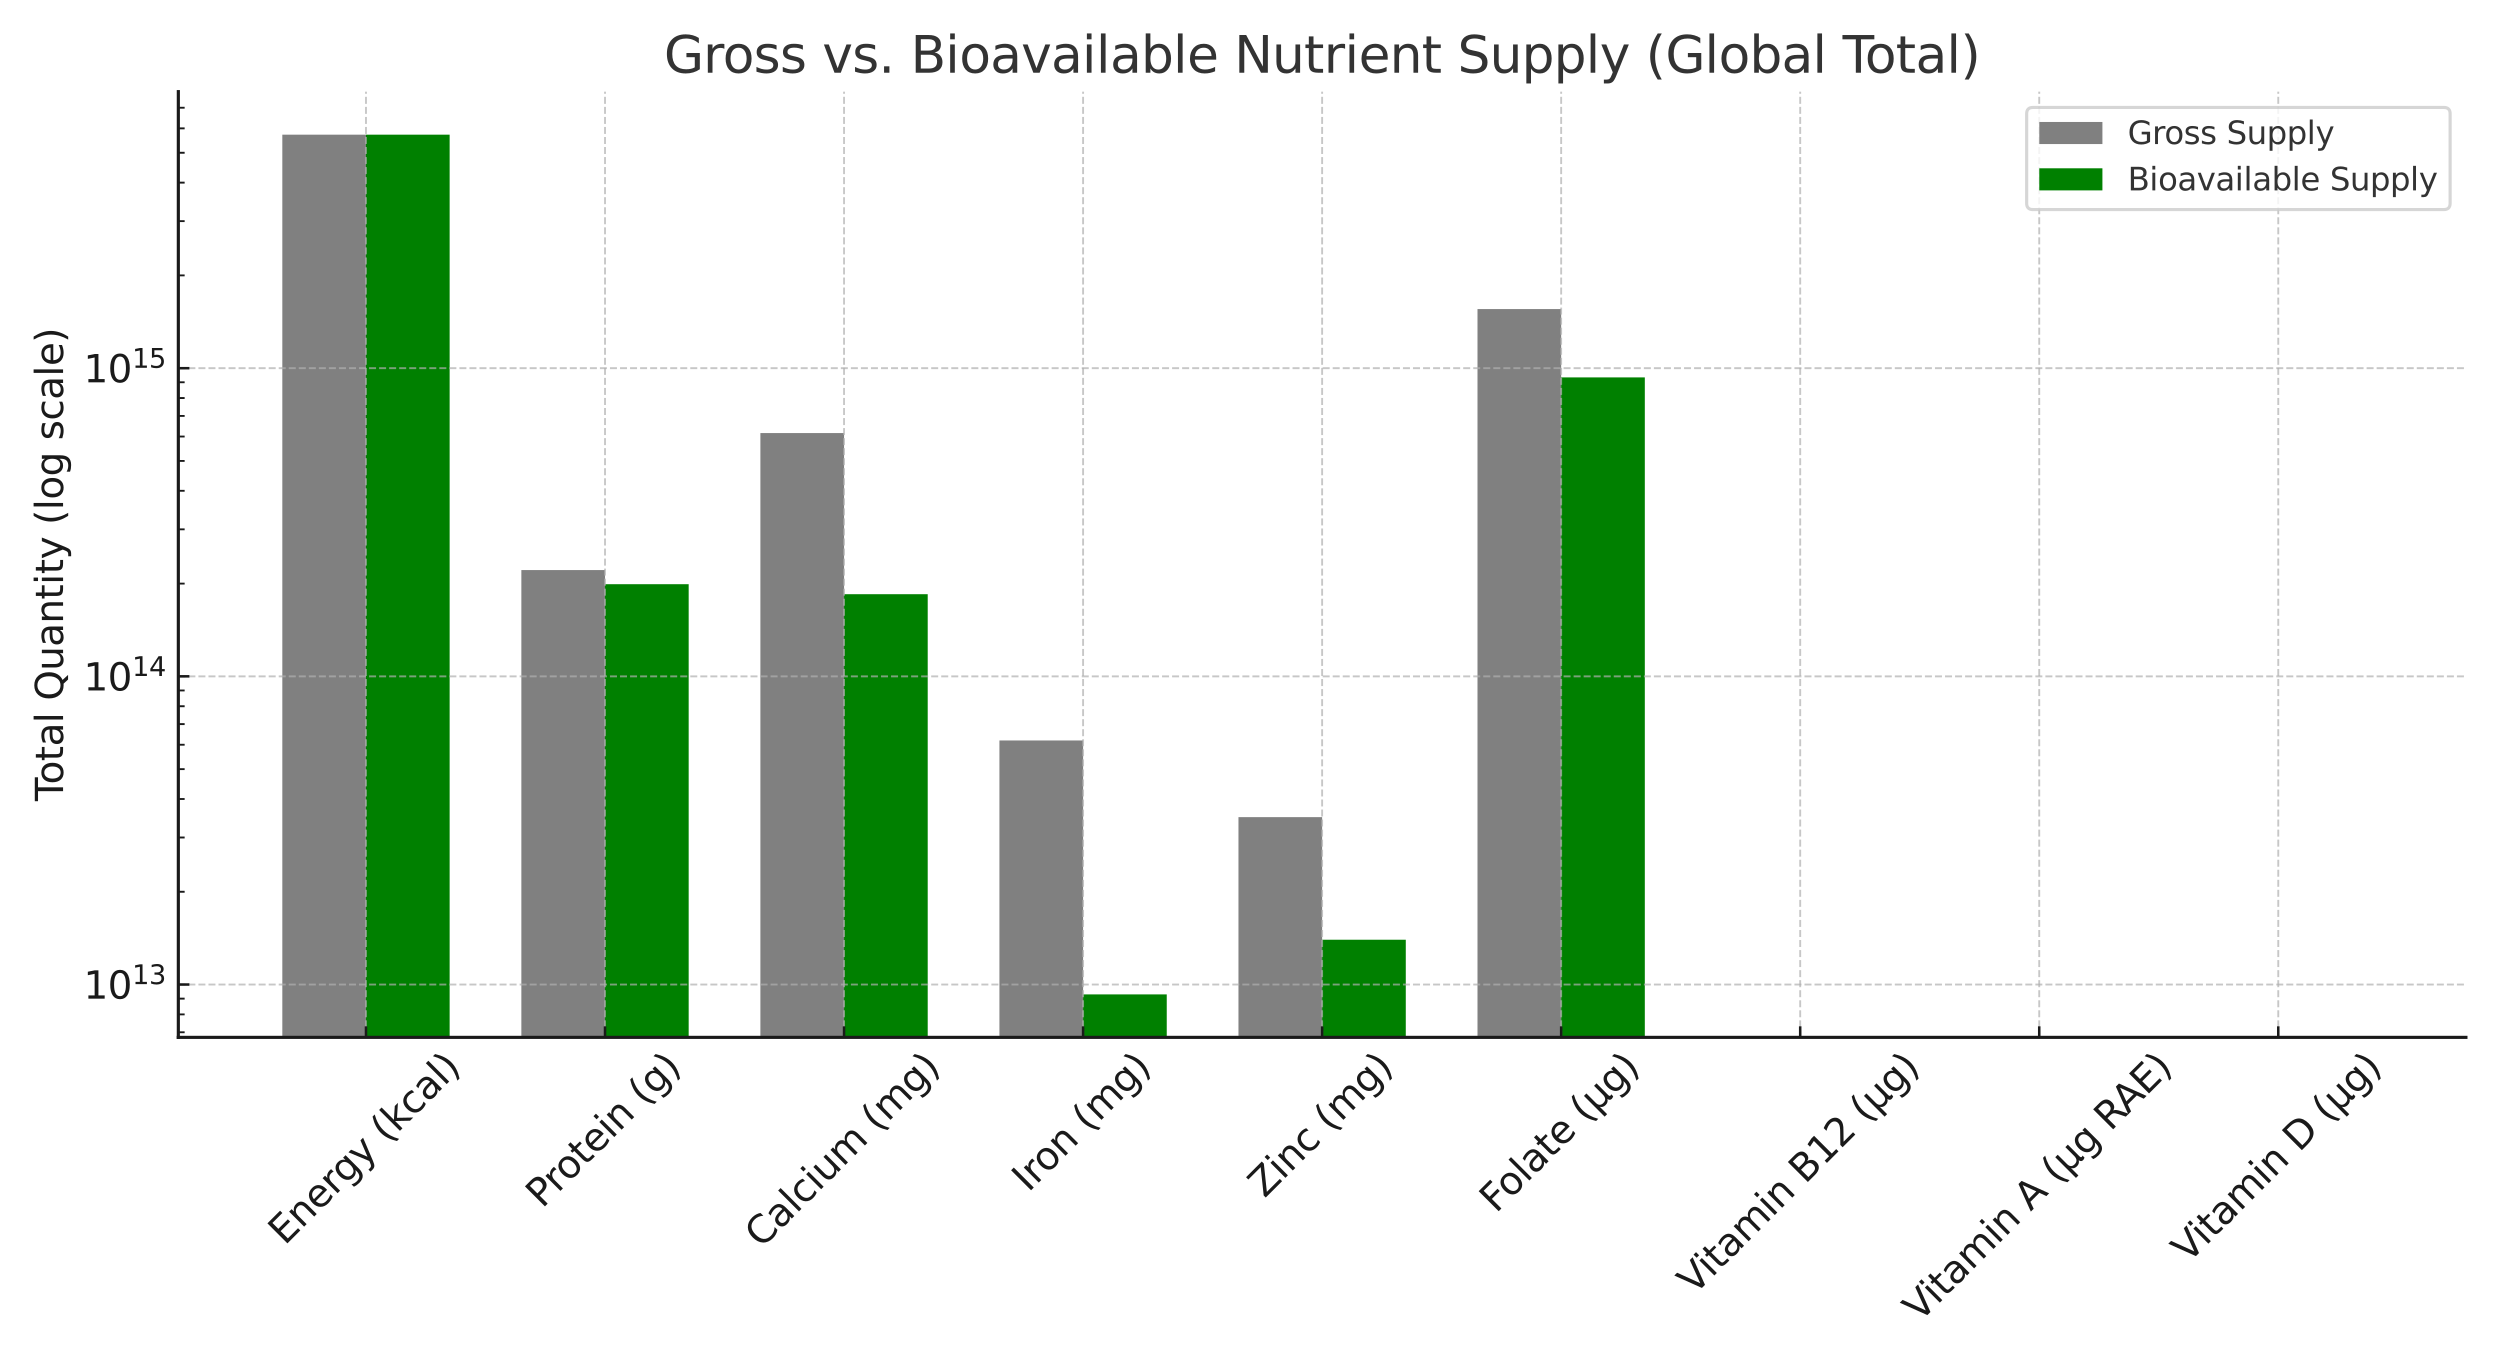 <?xml version="1.0" encoding="utf-8" standalone="no"?>
<!DOCTYPE svg PUBLIC "-//W3C//DTD SVG 1.1//EN"
  "http://www.w3.org/Graphics/SVG/1.1/DTD/svg11.dtd">
<svg xmlns:xlink="http://www.w3.org/1999/xlink" width="792pt" height="432pt" viewBox="0 0 792 432" xmlns="http://www.w3.org/2000/svg" version="1.1">
 <defs>
  <style type="text/css">*{stroke-linejoin: round; stroke-linecap: butt}</style>
 </defs>
 <g id="figure_1">
  <g id="patch_1">
   <path d="M 0 432 
L 792 432 
L 792 0 
L 0 0 
z
" style="fill: #ffffff"/>
  </g>
  <g id="axes_1">
   <g id="patch_2">
    <path d="M 56.497 328.636 
L 781.2 328.636 
L 781.2 29.04 
L 56.497 29.04 
z
" style="fill: #ffffff"/>
   </g>
   <g id="patch_3">
    <path d="M 89.438 99214.098 
L 115.942 99214.098 
L 115.942 42.658 
L 89.438 42.658 
z
" clip-path="url(#p3af1f7ea9b)" style="fill: #808080"/>
   </g>
   <g id="patch_4">
    <path d="M 165.164 99214.098 
L 191.669 99214.098 
L 191.669 180.596 
L 165.164 180.596 
z
" clip-path="url(#p3af1f7ea9b)" style="fill: #808080"/>
   </g>
   <g id="patch_5">
    <path d="M 240.891 99214.098 
L 267.395 99214.098 
L 267.395 137.19 
L 240.891 137.19 
z
" clip-path="url(#p3af1f7ea9b)" style="fill: #808080"/>
   </g>
   <g id="patch_6">
    <path d="M 316.618 99214.098 
L 343.122 99214.098 
L 343.122 234.578 
L 316.618 234.578 
z
" clip-path="url(#p3af1f7ea9b)" style="fill: #808080"/>
   </g>
   <g id="patch_7">
    <path d="M 392.344 99214.098 
L 418.848 99214.098 
L 418.848 258.865 
L 392.344 258.865 
z
" clip-path="url(#p3af1f7ea9b)" style="fill: #808080"/>
   </g>
   <g id="patch_8">
    <path d="M 468.071 99214.098 
L 494.575 99214.098 
L 494.575 97.903 
L 468.071 97.903 
z
" clip-path="url(#p3af1f7ea9b)" style="fill: #808080"/>
   </g>
   <g id="patch_9">
    <path d="M 543.797 99214.098 
L 570.302 99214.098 
L 570.302 99214.098 
L 543.797 99214.098 
z
" clip-path="url(#p3af1f7ea9b)" style="fill: #808080"/>
   </g>
   <g id="patch_10">
    <path d="M 619.524 99214.098 
L 646.028 99214.098 
L 646.028 99214.098 
L 619.524 99214.098 
z
" clip-path="url(#p3af1f7ea9b)" style="fill: #808080"/>
   </g>
   <g id="patch_11">
    <path d="M 695.25 99214.098 
L 721.755 99214.098 
L 721.755 99214.098 
L 695.25 99214.098 
z
" clip-path="url(#p3af1f7ea9b)" style="fill: #808080"/>
   </g>
   <g id="patch_12">
    <path d="M 115.942 99214.098 
L 142.446 99214.098 
L 142.446 42.658 
L 115.942 42.658 
z
" clip-path="url(#p3af1f7ea9b)" style="fill: #008000"/>
   </g>
   <g id="patch_13">
    <path d="M 191.669 99214.098 
L 218.173 99214.098 
L 218.173 185.064 
L 191.669 185.064 
z
" clip-path="url(#p3af1f7ea9b)" style="fill: #008000"/>
   </g>
   <g id="patch_14">
    <path d="M 267.395 99214.098 
L 293.9 99214.098 
L 293.9 188.241 
L 267.395 188.241 
z
" clip-path="url(#p3af1f7ea9b)" style="fill: #008000"/>
   </g>
   <g id="patch_15">
    <path d="M 343.122 99214.098 
L 369.626 99214.098 
L 369.626 315.018 
L 343.122 315.018 
z
" clip-path="url(#p3af1f7ea9b)" style="fill: #008000"/>
   </g>
   <g id="patch_16">
    <path d="M 418.848 99214.098 
L 445.353 99214.098 
L 445.353 297.717 
L 418.848 297.717 
z
" clip-path="url(#p3af1f7ea9b)" style="fill: #008000"/>
   </g>
   <g id="patch_17">
    <path d="M 494.575 99214.098 
L 521.079 99214.098 
L 521.079 119.562 
L 494.575 119.562 
z
" clip-path="url(#p3af1f7ea9b)" style="fill: #008000"/>
   </g>
   <g id="patch_18">
    <path d="M 570.302 99214.098 
L 596.806 99214.098 
L 596.806 99214.098 
L 570.302 99214.098 
z
" clip-path="url(#p3af1f7ea9b)" style="fill: #008000"/>
   </g>
   <g id="patch_19">
    <path d="M 646.028 99214.098 
L 672.532 99214.098 
L 672.532 99214.098 
L 646.028 99214.098 
z
" clip-path="url(#p3af1f7ea9b)" style="fill: #008000"/>
   </g>
   <g id="patch_20">
    <path d="M 721.755 99214.098 
L 748.259 99214.098 
L 748.259 99214.098 
L 721.755 99214.098 
z
" clip-path="url(#p3af1f7ea9b)" style="fill: #008000"/>
   </g>
   <g id="matplotlib.axis_1">
    <g id="xtick_1">
     <g id="line2d_1">
      <path d="M 115.942 328.636 
L 115.942 29.04 
" clip-path="url(#p3af1f7ea9b)" style="fill: none; stroke-dasharray: 2.22,0.96; stroke-dashoffset: 0; stroke: #b0b0b0; stroke-opacity: 0.7; stroke-width: 0.6"/>
     </g>
     <g id="line2d_2">
      <defs>
       <path id="ma529dba08c" d="M 0 0 
L 0 -3.5 
" style="stroke: #1a1a1a; stroke-width: 0.8"/>
      </defs>
      <g>
       <use xlink:href="#ma529dba08c" x="115.942" y="328.636" style="fill: #1a1a1a; stroke: #1a1a1a; stroke-width: 0.8"/>
      </g>
     </g>
     <g id="text_1">
      <!-- Energy (kcal) -->
      <g style="fill: #1a1a1a" transform="translate(90.202 394.747) rotate(-45) scale(0.12 -0.12)">
       <defs>
        <path id="DejaVuSans-45" d="M 628 4666 
L 3578 4666 
L 3578 4134 
L 1259 4134 
L 1259 2753 
L 3481 2753 
L 3481 2222 
L 1259 2222 
L 1259 531 
L 3634 531 
L 3634 0 
L 628 0 
L 628 4666 
z
" transform="scale(0.016)"/>
        <path id="DejaVuSans-6e" d="M 3513 2113 
L 3513 0 
L 2938 0 
L 2938 2094 
Q 2938 2591 2744 2837 
Q 2550 3084 2163 3084 
Q 1697 3084 1428 2787 
Q 1159 2491 1159 1978 
L 1159 0 
L 581 0 
L 581 3500 
L 1159 3500 
L 1159 2956 
Q 1366 3272 1645 3428 
Q 1925 3584 2291 3584 
Q 2894 3584 3203 3211 
Q 3513 2838 3513 2113 
z
" transform="scale(0.016)"/>
        <path id="DejaVuSans-65" d="M 3597 1894 
L 3597 1613 
L 953 1613 
Q 991 1019 1311 708 
Q 1631 397 2203 397 
Q 2534 397 2845 478 
Q 3156 559 3463 722 
L 3463 178 
Q 3153 47 2828 -22 
Q 2503 -91 2169 -91 
Q 1331 -91 842 396 
Q 353 884 353 1716 
Q 353 2575 817 3079 
Q 1281 3584 2069 3584 
Q 2775 3584 3186 3129 
Q 3597 2675 3597 1894 
z
M 3022 2063 
Q 3016 2534 2758 2815 
Q 2500 3097 2075 3097 
Q 1594 3097 1305 2825 
Q 1016 2553 972 2059 
L 3022 2063 
z
" transform="scale(0.016)"/>
        <path id="DejaVuSans-72" d="M 2631 2963 
Q 2534 3019 2420 3045 
Q 2306 3072 2169 3072 
Q 1681 3072 1420 2755 
Q 1159 2438 1159 1844 
L 1159 0 
L 581 0 
L 581 3500 
L 1159 3500 
L 1159 2956 
Q 1341 3275 1631 3429 
Q 1922 3584 2338 3584 
Q 2397 3584 2469 3576 
Q 2541 3569 2628 3553 
L 2631 2963 
z
" transform="scale(0.016)"/>
        <path id="DejaVuSans-67" d="M 2906 1791 
Q 2906 2416 2648 2759 
Q 2391 3103 1925 3103 
Q 1463 3103 1205 2759 
Q 947 2416 947 1791 
Q 947 1169 1205 825 
Q 1463 481 1925 481 
Q 2391 481 2648 825 
Q 2906 1169 2906 1791 
z
M 3481 434 
Q 3481 -459 3084 -895 
Q 2688 -1331 1869 -1331 
Q 1566 -1331 1297 -1286 
Q 1028 -1241 775 -1147 
L 775 -588 
Q 1028 -725 1275 -790 
Q 1522 -856 1778 -856 
Q 2344 -856 2625 -561 
Q 2906 -266 2906 331 
L 2906 616 
Q 2728 306 2450 153 
Q 2172 0 1784 0 
Q 1141 0 747 490 
Q 353 981 353 1791 
Q 353 2603 747 3093 
Q 1141 3584 1784 3584 
Q 2172 3584 2450 3431 
Q 2728 3278 2906 2969 
L 2906 3500 
L 3481 3500 
L 3481 434 
z
" transform="scale(0.016)"/>
        <path id="DejaVuSans-79" d="M 2059 -325 
Q 1816 -950 1584 -1140 
Q 1353 -1331 966 -1331 
L 506 -1331 
L 506 -850 
L 844 -850 
Q 1081 -850 1212 -737 
Q 1344 -625 1503 -206 
L 1606 56 
L 191 3500 
L 800 3500 
L 1894 763 
L 2988 3500 
L 3597 3500 
L 2059 -325 
z
" transform="scale(0.016)"/>
        <path id="DejaVuSans-20" transform="scale(0.016)"/>
        <path id="DejaVuSans-28" d="M 1984 4856 
Q 1566 4138 1362 3434 
Q 1159 2731 1159 2009 
Q 1159 1288 1364 580 
Q 1569 -128 1984 -844 
L 1484 -844 
Q 1016 -109 783 600 
Q 550 1309 550 2009 
Q 550 2706 781 3412 
Q 1013 4119 1484 4856 
L 1984 4856 
z
" transform="scale(0.016)"/>
        <path id="DejaVuSans-6b" d="M 581 4863 
L 1159 4863 
L 1159 1991 
L 2875 3500 
L 3609 3500 
L 1753 1863 
L 3688 0 
L 2938 0 
L 1159 1709 
L 1159 0 
L 581 0 
L 581 4863 
z
" transform="scale(0.016)"/>
        <path id="DejaVuSans-63" d="M 3122 3366 
L 3122 2828 
Q 2878 2963 2633 3030 
Q 2388 3097 2138 3097 
Q 1578 3097 1268 2742 
Q 959 2388 959 1747 
Q 959 1106 1268 751 
Q 1578 397 2138 397 
Q 2388 397 2633 464 
Q 2878 531 3122 666 
L 3122 134 
Q 2881 22 2623 -34 
Q 2366 -91 2075 -91 
Q 1284 -91 818 406 
Q 353 903 353 1747 
Q 353 2603 823 3093 
Q 1294 3584 2113 3584 
Q 2378 3584 2631 3529 
Q 2884 3475 3122 3366 
z
" transform="scale(0.016)"/>
        <path id="DejaVuSans-61" d="M 2194 1759 
Q 1497 1759 1228 1600 
Q 959 1441 959 1056 
Q 959 750 1161 570 
Q 1363 391 1709 391 
Q 2188 391 2477 730 
Q 2766 1069 2766 1631 
L 2766 1759 
L 2194 1759 
z
M 3341 1997 
L 3341 0 
L 2766 0 
L 2766 531 
Q 2569 213 2275 61 
Q 1981 -91 1556 -91 
Q 1019 -91 701 211 
Q 384 513 384 1019 
Q 384 1609 779 1909 
Q 1175 2209 1959 2209 
L 2766 2209 
L 2766 2266 
Q 2766 2663 2505 2880 
Q 2244 3097 1772 3097 
Q 1472 3097 1187 3025 
Q 903 2953 641 2809 
L 641 3341 
Q 956 3463 1253 3523 
Q 1550 3584 1831 3584 
Q 2591 3584 2966 3190 
Q 3341 2797 3341 1997 
z
" transform="scale(0.016)"/>
        <path id="DejaVuSans-6c" d="M 603 4863 
L 1178 4863 
L 1178 0 
L 603 0 
L 603 4863 
z
" transform="scale(0.016)"/>
        <path id="DejaVuSans-29" d="M 513 4856 
L 1013 4856 
Q 1481 4119 1714 3412 
Q 1947 2706 1947 2009 
Q 1947 1309 1714 600 
Q 1481 -109 1013 -844 
L 513 -844 
Q 928 -128 1133 580 
Q 1338 1288 1338 2009 
Q 1338 2731 1133 3434 
Q 928 4138 513 4856 
z
" transform="scale(0.016)"/>
       </defs>
       <use xlink:href="#DejaVuSans-45"/>
       <use xlink:href="#DejaVuSans-6e" x="63.184"/>
       <use xlink:href="#DejaVuSans-65" x="126.562"/>
       <use xlink:href="#DejaVuSans-72" x="188.086"/>
       <use xlink:href="#DejaVuSans-67" x="227.449"/>
       <use xlink:href="#DejaVuSans-79" x="290.926"/>
       <use xlink:href="#DejaVuSans-20" x="350.105"/>
       <use xlink:href="#DejaVuSans-28" x="381.893"/>
       <use xlink:href="#DejaVuSans-6b" x="420.906"/>
       <use xlink:href="#DejaVuSans-63" x="478.816"/>
       <use xlink:href="#DejaVuSans-61" x="533.797"/>
       <use xlink:href="#DejaVuSans-6c" x="595.076"/>
       <use xlink:href="#DejaVuSans-29" x="622.859"/>
      </g>
     </g>
    </g>
    <g id="xtick_2">
     <g id="line2d_3">
      <path d="M 191.669 328.636 
L 191.669 29.04 
" clip-path="url(#p3af1f7ea9b)" style="fill: none; stroke-dasharray: 2.22,0.96; stroke-dashoffset: 0; stroke: #b0b0b0; stroke-opacity: 0.7; stroke-width: 0.6"/>
     </g>
     <g id="line2d_4">
      <g>
       <use xlink:href="#ma529dba08c" x="191.669" y="328.636" style="fill: #1a1a1a; stroke: #1a1a1a; stroke-width: 0.8"/>
      </g>
     </g>
     <g id="text_2">
      <!-- Protein (g) -->
      <g style="fill: #1a1a1a" transform="translate(171.788 383.028) rotate(-45) scale(0.12 -0.12)">
       <defs>
        <path id="DejaVuSans-50" d="M 1259 4147 
L 1259 2394 
L 2053 2394 
Q 2494 2394 2734 2622 
Q 2975 2850 2975 3272 
Q 2975 3691 2734 3919 
Q 2494 4147 2053 4147 
L 1259 4147 
z
M 628 4666 
L 2053 4666 
Q 2838 4666 3239 4311 
Q 3641 3956 3641 3272 
Q 3641 2581 3239 2228 
Q 2838 1875 2053 1875 
L 1259 1875 
L 1259 0 
L 628 0 
L 628 4666 
z
" transform="scale(0.016)"/>
        <path id="DejaVuSans-6f" d="M 1959 3097 
Q 1497 3097 1228 2736 
Q 959 2375 959 1747 
Q 959 1119 1226 758 
Q 1494 397 1959 397 
Q 2419 397 2687 759 
Q 2956 1122 2956 1747 
Q 2956 2369 2687 2733 
Q 2419 3097 1959 3097 
z
M 1959 3584 
Q 2709 3584 3137 3096 
Q 3566 2609 3566 1747 
Q 3566 888 3137 398 
Q 2709 -91 1959 -91 
Q 1206 -91 779 398 
Q 353 888 353 1747 
Q 353 2609 779 3096 
Q 1206 3584 1959 3584 
z
" transform="scale(0.016)"/>
        <path id="DejaVuSans-74" d="M 1172 4494 
L 1172 3500 
L 2356 3500 
L 2356 3053 
L 1172 3053 
L 1172 1153 
Q 1172 725 1289 603 
Q 1406 481 1766 481 
L 2356 481 
L 2356 0 
L 1766 0 
Q 1100 0 847 248 
Q 594 497 594 1153 
L 594 3053 
L 172 3053 
L 172 3500 
L 594 3500 
L 594 4494 
L 1172 4494 
z
" transform="scale(0.016)"/>
        <path id="DejaVuSans-69" d="M 603 3500 
L 1178 3500 
L 1178 0 
L 603 0 
L 603 3500 
z
M 603 4863 
L 1178 4863 
L 1178 4134 
L 603 4134 
L 603 4863 
z
" transform="scale(0.016)"/>
       </defs>
       <use xlink:href="#DejaVuSans-50"/>
       <use xlink:href="#DejaVuSans-72" x="58.553"/>
       <use xlink:href="#DejaVuSans-6f" x="97.416"/>
       <use xlink:href="#DejaVuSans-74" x="158.598"/>
       <use xlink:href="#DejaVuSans-65" x="197.807"/>
       <use xlink:href="#DejaVuSans-69" x="259.33"/>
       <use xlink:href="#DejaVuSans-6e" x="287.113"/>
       <use xlink:href="#DejaVuSans-20" x="350.492"/>
       <use xlink:href="#DejaVuSans-28" x="382.279"/>
       <use xlink:href="#DejaVuSans-67" x="421.293"/>
       <use xlink:href="#DejaVuSans-29" x="484.77"/>
      </g>
     </g>
    </g>
    <g id="xtick_3">
     <g id="line2d_5">
      <path d="M 267.395 328.636 
L 267.395 29.04 
" clip-path="url(#p3af1f7ea9b)" style="fill: none; stroke-dasharray: 2.22,0.96; stroke-dashoffset: 0; stroke: #b0b0b0; stroke-opacity: 0.7; stroke-width: 0.6"/>
     </g>
     <g id="line2d_6">
      <g>
       <use xlink:href="#ma529dba08c" x="267.395" y="328.636" style="fill: #1a1a1a; stroke: #1a1a1a; stroke-width: 0.8"/>
      </g>
     </g>
     <g id="text_3">
      <!-- Calcium (mg) -->
      <g style="fill: #1a1a1a" transform="translate(241.178 395.702) rotate(-45) scale(0.12 -0.12)">
       <defs>
        <path id="DejaVuSans-43" d="M 4122 4306 
L 4122 3641 
Q 3803 3938 3442 4084 
Q 3081 4231 2675 4231 
Q 1875 4231 1450 3742 
Q 1025 3253 1025 2328 
Q 1025 1406 1450 917 
Q 1875 428 2675 428 
Q 3081 428 3442 575 
Q 3803 722 4122 1019 
L 4122 359 
Q 3791 134 3420 21 
Q 3050 -91 2638 -91 
Q 1578 -91 968 557 
Q 359 1206 359 2328 
Q 359 3453 968 4101 
Q 1578 4750 2638 4750 
Q 3056 4750 3426 4639 
Q 3797 4528 4122 4306 
z
" transform="scale(0.016)"/>
        <path id="DejaVuSans-75" d="M 544 1381 
L 544 3500 
L 1119 3500 
L 1119 1403 
Q 1119 906 1312 657 
Q 1506 409 1894 409 
Q 2359 409 2629 706 
Q 2900 1003 2900 1516 
L 2900 3500 
L 3475 3500 
L 3475 0 
L 2900 0 
L 2900 538 
Q 2691 219 2414 64 
Q 2138 -91 1772 -91 
Q 1169 -91 856 284 
Q 544 659 544 1381 
z
M 1991 3584 
L 1991 3584 
z
" transform="scale(0.016)"/>
        <path id="DejaVuSans-6d" d="M 3328 2828 
Q 3544 3216 3844 3400 
Q 4144 3584 4550 3584 
Q 5097 3584 5394 3201 
Q 5691 2819 5691 2113 
L 5691 0 
L 5113 0 
L 5113 2094 
Q 5113 2597 4934 2840 
Q 4756 3084 4391 3084 
Q 3944 3084 3684 2787 
Q 3425 2491 3425 1978 
L 3425 0 
L 2847 0 
L 2847 2094 
Q 2847 2600 2669 2842 
Q 2491 3084 2119 3084 
Q 1678 3084 1418 2786 
Q 1159 2488 1159 1978 
L 1159 0 
L 581 0 
L 581 3500 
L 1159 3500 
L 1159 2956 
Q 1356 3278 1631 3431 
Q 1906 3584 2284 3584 
Q 2666 3584 2933 3390 
Q 3200 3197 3328 2828 
z
" transform="scale(0.016)"/>
       </defs>
       <use xlink:href="#DejaVuSans-43"/>
       <use xlink:href="#DejaVuSans-61" x="69.824"/>
       <use xlink:href="#DejaVuSans-6c" x="131.104"/>
       <use xlink:href="#DejaVuSans-63" x="158.887"/>
       <use xlink:href="#DejaVuSans-69" x="213.867"/>
       <use xlink:href="#DejaVuSans-75" x="241.65"/>
       <use xlink:href="#DejaVuSans-6d" x="305.029"/>
       <use xlink:href="#DejaVuSans-20" x="402.441"/>
       <use xlink:href="#DejaVuSans-28" x="434.229"/>
       <use xlink:href="#DejaVuSans-6d" x="473.242"/>
       <use xlink:href="#DejaVuSans-67" x="570.654"/>
       <use xlink:href="#DejaVuSans-29" x="634.131"/>
      </g>
     </g>
    </g>
    <g id="xtick_4">
     <g id="line2d_7">
      <path d="M 343.122 328.636 
L 343.122 29.04 
" clip-path="url(#p3af1f7ea9b)" style="fill: none; stroke-dasharray: 2.22,0.96; stroke-dashoffset: 0; stroke: #b0b0b0; stroke-opacity: 0.7; stroke-width: 0.6"/>
     </g>
     <g id="line2d_8">
      <g>
       <use xlink:href="#ma529dba08c" x="343.122" y="328.636" style="fill: #1a1a1a; stroke: #1a1a1a; stroke-width: 0.8"/>
      </g>
     </g>
     <g id="text_4">
      <!-- Iron (mg) -->
      <g style="fill: #1a1a1a" transform="translate(325.793 377.924) rotate(-45) scale(0.12 -0.12)">
       <defs>
        <path id="DejaVuSans-49" d="M 628 4666 
L 1259 4666 
L 1259 0 
L 628 0 
L 628 4666 
z
" transform="scale(0.016)"/>
       </defs>
       <use xlink:href="#DejaVuSans-49"/>
       <use xlink:href="#DejaVuSans-72" x="29.492"/>
       <use xlink:href="#DejaVuSans-6f" x="68.355"/>
       <use xlink:href="#DejaVuSans-6e" x="129.537"/>
       <use xlink:href="#DejaVuSans-20" x="192.916"/>
       <use xlink:href="#DejaVuSans-28" x="224.703"/>
       <use xlink:href="#DejaVuSans-6d" x="263.717"/>
       <use xlink:href="#DejaVuSans-67" x="361.129"/>
       <use xlink:href="#DejaVuSans-29" x="424.605"/>
      </g>
     </g>
    </g>
    <g id="xtick_5">
     <g id="line2d_9">
      <path d="M 418.848 328.636 
L 418.848 29.04 
" clip-path="url(#p3af1f7ea9b)" style="fill: none; stroke-dasharray: 2.22,0.96; stroke-dashoffset: 0; stroke: #b0b0b0; stroke-opacity: 0.7; stroke-width: 0.6"/>
     </g>
     <g id="line2d_10">
      <g>
       <use xlink:href="#ma529dba08c" x="418.848" y="328.636" style="fill: #1a1a1a; stroke: #1a1a1a; stroke-width: 0.8"/>
      </g>
     </g>
     <g id="text_5">
      <!-- Zinc (mg) -->
      <g style="fill: #1a1a1a" transform="translate(400.598 379.767) rotate(-45) scale(0.12 -0.12)">
       <defs>
        <path id="DejaVuSans-5a" d="M 359 4666 
L 4025 4666 
L 4025 4184 
L 1075 531 
L 4097 531 
L 4097 0 
L 288 0 
L 288 481 
L 3238 4134 
L 359 4134 
L 359 4666 
z
" transform="scale(0.016)"/>
       </defs>
       <use xlink:href="#DejaVuSans-5a"/>
       <use xlink:href="#DejaVuSans-69" x="68.506"/>
       <use xlink:href="#DejaVuSans-6e" x="96.289"/>
       <use xlink:href="#DejaVuSans-63" x="159.668"/>
       <use xlink:href="#DejaVuSans-20" x="214.648"/>
       <use xlink:href="#DejaVuSans-28" x="246.436"/>
       <use xlink:href="#DejaVuSans-6d" x="285.449"/>
       <use xlink:href="#DejaVuSans-67" x="382.861"/>
       <use xlink:href="#DejaVuSans-29" x="446.338"/>
      </g>
     </g>
    </g>
    <g id="xtick_6">
     <g id="line2d_11">
      <path d="M 494.575 328.636 
L 494.575 29.04 
" clip-path="url(#p3af1f7ea9b)" style="fill: none; stroke-dasharray: 2.22,0.96; stroke-dashoffset: 0; stroke: #b0b0b0; stroke-opacity: 0.7; stroke-width: 0.6"/>
     </g>
     <g id="line2d_12">
      <g>
       <use xlink:href="#ma529dba08c" x="494.575" y="328.636" style="fill: #1a1a1a; stroke: #1a1a1a; stroke-width: 0.8"/>
      </g>
     </g>
     <g id="text_6">
      <!-- Folate (µg) -->
      <g style="fill: #1a1a1a" transform="translate(473.93 384.557) rotate(-45) scale(0.12 -0.12)">
       <defs>
        <path id="DejaVuSans-46" d="M 628 4666 
L 3309 4666 
L 3309 4134 
L 1259 4134 
L 1259 2759 
L 3109 2759 
L 3109 2228 
L 1259 2228 
L 1259 0 
L 628 0 
L 628 4666 
z
" transform="scale(0.016)"/>
        <path id="DejaVuSans-b5" d="M 544 -1331 
L 544 3500 
L 1119 3500 
L 1119 1325 
Q 1119 872 1334 640 
Q 1550 409 1972 409 
Q 2434 409 2667 671 
Q 2900 934 2900 1459 
L 2900 3500 
L 3475 3500 
L 3475 806 
Q 3475 619 3529 530 
Q 3584 441 3700 441 
Q 3728 441 3778 458 
Q 3828 475 3916 513 
L 3916 50 
Q 3788 -22 3673 -56 
Q 3559 -91 3450 -91 
Q 3234 -91 3106 31 
Q 2978 153 2931 403 
Q 2775 156 2548 32 
Q 2322 -91 2016 -91 
Q 1697 -91 1473 31 
Q 1250 153 1119 397 
L 1119 -1331 
L 544 -1331 
z
" transform="scale(0.016)"/>
       </defs>
       <use xlink:href="#DejaVuSans-46"/>
       <use xlink:href="#DejaVuSans-6f" x="53.895"/>
       <use xlink:href="#DejaVuSans-6c" x="115.076"/>
       <use xlink:href="#DejaVuSans-61" x="142.859"/>
       <use xlink:href="#DejaVuSans-74" x="204.139"/>
       <use xlink:href="#DejaVuSans-65" x="243.348"/>
       <use xlink:href="#DejaVuSans-20" x="304.871"/>
       <use xlink:href="#DejaVuSans-28" x="336.658"/>
       <use xlink:href="#DejaVuSans-b5" x="375.672"/>
       <use xlink:href="#DejaVuSans-67" x="439.295"/>
       <use xlink:href="#DejaVuSans-29" x="502.771"/>
      </g>
     </g>
    </g>
    <g id="xtick_7">
     <g id="line2d_13">
      <path d="M 570.302 328.636 
L 570.302 29.04 
" clip-path="url(#p3af1f7ea9b)" style="fill: none; stroke-dasharray: 2.22,0.96; stroke-dashoffset: 0; stroke: #b0b0b0; stroke-opacity: 0.7; stroke-width: 0.6"/>
     </g>
     <g id="line2d_14">
      <g>
       <use xlink:href="#ma529dba08c" x="570.302" y="328.636" style="fill: #1a1a1a; stroke: #1a1a1a; stroke-width: 0.8"/>
      </g>
     </g>
     <g id="text_7">
      <!-- Vitamin B12 (µg) -->
      <g style="fill: #1a1a1a" transform="translate(536.685 410.501) rotate(-45) scale(0.12 -0.12)">
       <defs>
        <path id="DejaVuSans-56" d="M 1831 0 
L 50 4666 
L 709 4666 
L 2188 738 
L 3669 4666 
L 4325 4666 
L 2547 0 
L 1831 0 
z
" transform="scale(0.016)"/>
        <path id="DejaVuSans-42" d="M 1259 2228 
L 1259 519 
L 2272 519 
Q 2781 519 3026 730 
Q 3272 941 3272 1375 
Q 3272 1813 3026 2020 
Q 2781 2228 2272 2228 
L 1259 2228 
z
M 1259 4147 
L 1259 2741 
L 2194 2741 
Q 2656 2741 2882 2914 
Q 3109 3088 3109 3444 
Q 3109 3797 2882 3972 
Q 2656 4147 2194 4147 
L 1259 4147 
z
M 628 4666 
L 2241 4666 
Q 2963 4666 3353 4366 
Q 3744 4066 3744 3513 
Q 3744 3084 3544 2831 
Q 3344 2578 2956 2516 
Q 3422 2416 3680 2098 
Q 3938 1781 3938 1306 
Q 3938 681 3513 340 
Q 3088 0 2303 0 
L 628 0 
L 628 4666 
z
" transform="scale(0.016)"/>
        <path id="DejaVuSans-31" d="M 794 531 
L 1825 531 
L 1825 4091 
L 703 3866 
L 703 4441 
L 1819 4666 
L 2450 4666 
L 2450 531 
L 3481 531 
L 3481 0 
L 794 0 
L 794 531 
z
" transform="scale(0.016)"/>
        <path id="DejaVuSans-32" d="M 1228 531 
L 3431 531 
L 3431 0 
L 469 0 
L 469 531 
Q 828 903 1448 1529 
Q 2069 2156 2228 2338 
Q 2531 2678 2651 2914 
Q 2772 3150 2772 3378 
Q 2772 3750 2511 3984 
Q 2250 4219 1831 4219 
Q 1534 4219 1204 4116 
Q 875 4013 500 3803 
L 500 4441 
Q 881 4594 1212 4672 
Q 1544 4750 1819 4750 
Q 2544 4750 2975 4387 
Q 3406 4025 3406 3419 
Q 3406 3131 3298 2873 
Q 3191 2616 2906 2266 
Q 2828 2175 2409 1742 
Q 1991 1309 1228 531 
z
" transform="scale(0.016)"/>
       </defs>
       <use xlink:href="#DejaVuSans-56"/>
       <use xlink:href="#DejaVuSans-69" x="66.158"/>
       <use xlink:href="#DejaVuSans-74" x="93.941"/>
       <use xlink:href="#DejaVuSans-61" x="133.15"/>
       <use xlink:href="#DejaVuSans-6d" x="194.43"/>
       <use xlink:href="#DejaVuSans-69" x="291.842"/>
       <use xlink:href="#DejaVuSans-6e" x="319.625"/>
       <use xlink:href="#DejaVuSans-20" x="383.004"/>
       <use xlink:href="#DejaVuSans-42" x="414.791"/>
       <use xlink:href="#DejaVuSans-31" x="483.395"/>
       <use xlink:href="#DejaVuSans-32" x="547.018"/>
       <use xlink:href="#DejaVuSans-20" x="610.641"/>
       <use xlink:href="#DejaVuSans-28" x="642.428"/>
       <use xlink:href="#DejaVuSans-b5" x="681.441"/>
       <use xlink:href="#DejaVuSans-67" x="745.064"/>
       <use xlink:href="#DejaVuSans-29" x="808.541"/>
      </g>
     </g>
    </g>
    <g id="xtick_8">
     <g id="line2d_15">
      <path d="M 646.028 328.636 
L 646.028 29.04 
" clip-path="url(#p3af1f7ea9b)" style="fill: none; stroke-dasharray: 2.22,0.96; stroke-dashoffset: 0; stroke: #b0b0b0; stroke-opacity: 0.7; stroke-width: 0.6"/>
     </g>
     <g id="line2d_16">
      <g>
       <use xlink:href="#ma529dba08c" x="646.028" y="328.636" style="fill: #1a1a1a; stroke: #1a1a1a; stroke-width: 0.8"/>
      </g>
     </g>
     <g id="text_8">
      <!-- Vitamin A (µg RAE) -->
      <g style="fill: #1a1a1a" transform="translate(608.109 419.105) rotate(-45) scale(0.12 -0.12)">
       <defs>
        <path id="DejaVuSans-41" d="M 2188 4044 
L 1331 1722 
L 3047 1722 
L 2188 4044 
z
M 1831 4666 
L 2547 4666 
L 4325 0 
L 3669 0 
L 3244 1197 
L 1141 1197 
L 716 0 
L 50 0 
L 1831 4666 
z
" transform="scale(0.016)"/>
        <path id="DejaVuSans-52" d="M 2841 2188 
Q 3044 2119 3236 1894 
Q 3428 1669 3622 1275 
L 4263 0 
L 3584 0 
L 2988 1197 
Q 2756 1666 2539 1819 
Q 2322 1972 1947 1972 
L 1259 1972 
L 1259 0 
L 628 0 
L 628 4666 
L 2053 4666 
Q 2853 4666 3247 4331 
Q 3641 3997 3641 3322 
Q 3641 2881 3436 2590 
Q 3231 2300 2841 2188 
z
M 1259 4147 
L 1259 2491 
L 2053 2491 
Q 2509 2491 2742 2702 
Q 2975 2913 2975 3322 
Q 2975 3731 2742 3939 
Q 2509 4147 2053 4147 
L 1259 4147 
z
" transform="scale(0.016)"/>
       </defs>
       <use xlink:href="#DejaVuSans-56"/>
       <use xlink:href="#DejaVuSans-69" x="66.158"/>
       <use xlink:href="#DejaVuSans-74" x="93.941"/>
       <use xlink:href="#DejaVuSans-61" x="133.15"/>
       <use xlink:href="#DejaVuSans-6d" x="194.43"/>
       <use xlink:href="#DejaVuSans-69" x="291.842"/>
       <use xlink:href="#DejaVuSans-6e" x="319.625"/>
       <use xlink:href="#DejaVuSans-20" x="383.004"/>
       <use xlink:href="#DejaVuSans-41" x="414.791"/>
       <use xlink:href="#DejaVuSans-20" x="483.199"/>
       <use xlink:href="#DejaVuSans-28" x="514.986"/>
       <use xlink:href="#DejaVuSans-b5" x="554"/>
       <use xlink:href="#DejaVuSans-67" x="617.623"/>
       <use xlink:href="#DejaVuSans-20" x="681.1"/>
       <use xlink:href="#DejaVuSans-52" x="712.887"/>
       <use xlink:href="#DejaVuSans-41" x="778.369"/>
       <use xlink:href="#DejaVuSans-45" x="846.777"/>
       <use xlink:href="#DejaVuSans-29" x="909.961"/>
      </g>
     </g>
    </g>
    <g id="xtick_9">
     <g id="line2d_17">
      <path d="M 721.755 328.636 
L 721.755 29.04 
" clip-path="url(#p3af1f7ea9b)" style="fill: none; stroke-dasharray: 2.22,0.96; stroke-dashoffset: 0; stroke: #b0b0b0; stroke-opacity: 0.7; stroke-width: 0.6"/>
     </g>
     <g id="line2d_18">
      <g>
       <use xlink:href="#ma529dba08c" x="721.755" y="328.636" style="fill: #1a1a1a; stroke: #1a1a1a; stroke-width: 0.8"/>
      </g>
     </g>
     <g id="text_9">
      <!-- Vitamin D (µg) -->
      <g style="fill: #1a1a1a" transform="translate(693.18 400.415) rotate(-45) scale(0.12 -0.12)">
       <defs>
        <path id="DejaVuSans-44" d="M 1259 4147 
L 1259 519 
L 2022 519 
Q 2988 519 3436 956 
Q 3884 1394 3884 2338 
Q 3884 3275 3436 3711 
Q 2988 4147 2022 4147 
L 1259 4147 
z
M 628 4666 
L 1925 4666 
Q 3281 4666 3915 4102 
Q 4550 3538 4550 2338 
Q 4550 1131 3912 565 
Q 3275 0 1925 0 
L 628 0 
L 628 4666 
z
" transform="scale(0.016)"/>
       </defs>
       <use xlink:href="#DejaVuSans-56"/>
       <use xlink:href="#DejaVuSans-69" x="66.158"/>
       <use xlink:href="#DejaVuSans-74" x="93.941"/>
       <use xlink:href="#DejaVuSans-61" x="133.15"/>
       <use xlink:href="#DejaVuSans-6d" x="194.43"/>
       <use xlink:href="#DejaVuSans-69" x="291.842"/>
       <use xlink:href="#DejaVuSans-6e" x="319.625"/>
       <use xlink:href="#DejaVuSans-20" x="383.004"/>
       <use xlink:href="#DejaVuSans-44" x="414.791"/>
       <use xlink:href="#DejaVuSans-20" x="491.793"/>
       <use xlink:href="#DejaVuSans-28" x="523.58"/>
       <use xlink:href="#DejaVuSans-b5" x="562.594"/>
       <use xlink:href="#DejaVuSans-67" x="626.217"/>
       <use xlink:href="#DejaVuSans-29" x="689.693"/>
      </g>
     </g>
    </g>
   </g>
   <g id="matplotlib.axis_2">
    <g id="ytick_1">
     <g id="line2d_19">
      <path d="M 56.497 311.903 
L 781.2 311.903 
" clip-path="url(#p3af1f7ea9b)" style="fill: none; stroke-dasharray: 2.22,0.96; stroke-dashoffset: 0; stroke: #b0b0b0; stroke-opacity: 0.7; stroke-width: 0.6"/>
     </g>
     <g id="line2d_20">
      <defs>
       <path id="ma73880cf1e" d="M 0 0 
L 3.5 0 
" style="stroke: #1a1a1a; stroke-width: 0.8"/>
      </defs>
      <g>
       <use xlink:href="#ma73880cf1e" x="56.497" y="311.903" style="fill: #1a1a1a; stroke: #1a1a1a; stroke-width: 0.8"/>
      </g>
     </g>
     <g id="text_10">
      <!-- $\mathdefault{10^{13}}$ -->
      <g style="fill: #1a1a1a" transform="translate(26.477 316.462) scale(0.12 -0.12)">
       <defs>
        <path id="DejaVuSans-30" d="M 2034 4250 
Q 1547 4250 1301 3770 
Q 1056 3291 1056 2328 
Q 1056 1369 1301 889 
Q 1547 409 2034 409 
Q 2525 409 2770 889 
Q 3016 1369 3016 2328 
Q 3016 3291 2770 3770 
Q 2525 4250 2034 4250 
z
M 2034 4750 
Q 2819 4750 3233 4129 
Q 3647 3509 3647 2328 
Q 3647 1150 3233 529 
Q 2819 -91 2034 -91 
Q 1250 -91 836 529 
Q 422 1150 422 2328 
Q 422 3509 836 4129 
Q 1250 4750 2034 4750 
z
" transform="scale(0.016)"/>
        <path id="DejaVuSans-33" d="M 2597 2516 
Q 3050 2419 3304 2112 
Q 3559 1806 3559 1356 
Q 3559 666 3084 287 
Q 2609 -91 1734 -91 
Q 1441 -91 1130 -33 
Q 819 25 488 141 
L 488 750 
Q 750 597 1062 519 
Q 1375 441 1716 441 
Q 2309 441 2620 675 
Q 2931 909 2931 1356 
Q 2931 1769 2642 2001 
Q 2353 2234 1838 2234 
L 1294 2234 
L 1294 2753 
L 1863 2753 
Q 2328 2753 2575 2939 
Q 2822 3125 2822 3475 
Q 2822 3834 2567 4026 
Q 2313 4219 1838 4219 
Q 1578 4219 1281 4162 
Q 984 4106 628 3988 
L 628 4550 
Q 988 4650 1302 4700 
Q 1616 4750 1894 4750 
Q 2613 4750 3031 4423 
Q 3450 4097 3450 3541 
Q 3450 3153 3228 2886 
Q 3006 2619 2597 2516 
z
" transform="scale(0.016)"/>
       </defs>
       <use xlink:href="#DejaVuSans-31" transform="translate(0 0.766)"/>
       <use xlink:href="#DejaVuSans-30" transform="translate(63.623 0.766)"/>
       <use xlink:href="#DejaVuSans-31" transform="translate(128.203 39.047) scale(0.7)"/>
       <use xlink:href="#DejaVuSans-33" transform="translate(172.739 39.047) scale(0.7)"/>
      </g>
     </g>
    </g>
    <g id="ytick_2">
     <g id="line2d_21">
      <path d="M 56.497 214.27 
L 781.2 214.27 
" clip-path="url(#p3af1f7ea9b)" style="fill: none; stroke-dasharray: 2.22,0.96; stroke-dashoffset: 0; stroke: #b0b0b0; stroke-opacity: 0.7; stroke-width: 0.6"/>
     </g>
     <g id="line2d_22">
      <g>
       <use xlink:href="#ma73880cf1e" x="56.497" y="214.27" style="fill: #1a1a1a; stroke: #1a1a1a; stroke-width: 0.8"/>
      </g>
     </g>
     <g id="text_11">
      <!-- $\mathdefault{10^{14}}$ -->
      <g style="fill: #1a1a1a" transform="translate(26.477 218.829) scale(0.12 -0.12)">
       <defs>
        <path id="DejaVuSans-34" d="M 2419 4116 
L 825 1625 
L 2419 1625 
L 2419 4116 
z
M 2253 4666 
L 3047 4666 
L 3047 1625 
L 3713 1625 
L 3713 1100 
L 3047 1100 
L 3047 0 
L 2419 0 
L 2419 1100 
L 313 1100 
L 313 1709 
L 2253 4666 
z
" transform="scale(0.016)"/>
       </defs>
       <use xlink:href="#DejaVuSans-31" transform="translate(0 0.684)"/>
       <use xlink:href="#DejaVuSans-30" transform="translate(63.623 0.684)"/>
       <use xlink:href="#DejaVuSans-31" transform="translate(128.203 38.966) scale(0.7)"/>
       <use xlink:href="#DejaVuSans-34" transform="translate(172.739 38.966) scale(0.7)"/>
      </g>
     </g>
    </g>
    <g id="ytick_3">
     <g id="line2d_23">
      <path d="M 56.497 116.637 
L 781.2 116.637 
" clip-path="url(#p3af1f7ea9b)" style="fill: none; stroke-dasharray: 2.22,0.96; stroke-dashoffset: 0; stroke: #b0b0b0; stroke-opacity: 0.7; stroke-width: 0.6"/>
     </g>
     <g id="line2d_24">
      <g>
       <use xlink:href="#ma73880cf1e" x="56.497" y="116.637" style="fill: #1a1a1a; stroke: #1a1a1a; stroke-width: 0.8"/>
      </g>
     </g>
     <g id="text_12">
      <!-- $\mathdefault{10^{15}}$ -->
      <g style="fill: #1a1a1a" transform="translate(26.477 121.196) scale(0.12 -0.12)">
       <defs>
        <path id="DejaVuSans-35" d="M 691 4666 
L 3169 4666 
L 3169 4134 
L 1269 4134 
L 1269 2991 
Q 1406 3038 1543 3061 
Q 1681 3084 1819 3084 
Q 2600 3084 3056 2656 
Q 3513 2228 3513 1497 
Q 3513 744 3044 326 
Q 2575 -91 1722 -91 
Q 1428 -91 1123 -41 
Q 819 9 494 109 
L 494 744 
Q 775 591 1075 516 
Q 1375 441 1709 441 
Q 2250 441 2565 725 
Q 2881 1009 2881 1497 
Q 2881 1984 2565 2268 
Q 2250 2553 1709 2553 
Q 1456 2553 1204 2497 
Q 953 2441 691 2322 
L 691 4666 
z
" transform="scale(0.016)"/>
       </defs>
       <use xlink:href="#DejaVuSans-31" transform="translate(0 0.684)"/>
       <use xlink:href="#DejaVuSans-30" transform="translate(63.623 0.684)"/>
       <use xlink:href="#DejaVuSans-31" transform="translate(128.203 38.966) scale(0.7)"/>
       <use xlink:href="#DejaVuSans-35" transform="translate(172.739 38.966) scale(0.7)"/>
      </g>
     </g>
    </g>
    <g id="ytick_4">
     <g id="line2d_25">
      <defs>
       <path id="m1124c47c1e" d="M 0 0 
L 2 0 
" style="stroke: #1a1a1a; stroke-width: 0.6"/>
      </defs>
      <g>
       <use xlink:href="#m1124c47c1e" x="56.497" y="327.026" style="fill: #1a1a1a; stroke: #1a1a1a; stroke-width: 0.6"/>
      </g>
     </g>
    </g>
    <g id="ytick_5">
     <g id="line2d_26">
      <g>
       <use xlink:href="#m1124c47c1e" x="56.497" y="321.365" style="fill: #1a1a1a; stroke: #1a1a1a; stroke-width: 0.6"/>
      </g>
     </g>
    </g>
    <g id="ytick_6">
     <g id="line2d_27">
      <g>
       <use xlink:href="#m1124c47c1e" x="56.497" y="316.37" style="fill: #1a1a1a; stroke: #1a1a1a; stroke-width: 0.6"/>
      </g>
     </g>
    </g>
    <g id="ytick_7">
     <g id="line2d_28">
      <g>
       <use xlink:href="#m1124c47c1e" x="56.497" y="282.512" style="fill: #1a1a1a; stroke: #1a1a1a; stroke-width: 0.6"/>
      </g>
     </g>
    </g>
    <g id="ytick_8">
     <g id="line2d_29">
      <g>
       <use xlink:href="#m1124c47c1e" x="56.497" y="265.32" style="fill: #1a1a1a; stroke: #1a1a1a; stroke-width: 0.6"/>
      </g>
     </g>
    </g>
    <g id="ytick_9">
     <g id="line2d_30">
      <g>
       <use xlink:href="#m1124c47c1e" x="56.497" y="253.122" style="fill: #1a1a1a; stroke: #1a1a1a; stroke-width: 0.6"/>
      </g>
     </g>
    </g>
    <g id="ytick_10">
     <g id="line2d_31">
      <g>
       <use xlink:href="#m1124c47c1e" x="56.497" y="243.66" style="fill: #1a1a1a; stroke: #1a1a1a; stroke-width: 0.6"/>
      </g>
     </g>
    </g>
    <g id="ytick_11">
     <g id="line2d_32">
      <g>
       <use xlink:href="#m1124c47c1e" x="56.497" y="235.93" style="fill: #1a1a1a; stroke: #1a1a1a; stroke-width: 0.6"/>
      </g>
     </g>
    </g>
    <g id="ytick_12">
     <g id="line2d_33">
      <g>
       <use xlink:href="#m1124c47c1e" x="56.497" y="229.394" style="fill: #1a1a1a; stroke: #1a1a1a; stroke-width: 0.6"/>
      </g>
     </g>
    </g>
    <g id="ytick_13">
     <g id="line2d_34">
      <g>
       <use xlink:href="#m1124c47c1e" x="56.497" y="223.732" style="fill: #1a1a1a; stroke: #1a1a1a; stroke-width: 0.6"/>
      </g>
     </g>
    </g>
    <g id="ytick_14">
     <g id="line2d_35">
      <g>
       <use xlink:href="#m1124c47c1e" x="56.497" y="218.737" style="fill: #1a1a1a; stroke: #1a1a1a; stroke-width: 0.6"/>
      </g>
     </g>
    </g>
    <g id="ytick_15">
     <g id="line2d_36">
      <g>
       <use xlink:href="#m1124c47c1e" x="56.497" y="184.88" style="fill: #1a1a1a; stroke: #1a1a1a; stroke-width: 0.6"/>
      </g>
     </g>
    </g>
    <g id="ytick_16">
     <g id="line2d_37">
      <g>
       <use xlink:href="#m1124c47c1e" x="56.497" y="167.687" style="fill: #1a1a1a; stroke: #1a1a1a; stroke-width: 0.6"/>
      </g>
     </g>
    </g>
    <g id="ytick_17">
     <g id="line2d_38">
      <g>
       <use xlink:href="#m1124c47c1e" x="56.497" y="155.489" style="fill: #1a1a1a; stroke: #1a1a1a; stroke-width: 0.6"/>
      </g>
     </g>
    </g>
    <g id="ytick_18">
     <g id="line2d_39">
      <g>
       <use xlink:href="#m1124c47c1e" x="56.497" y="146.027" style="fill: #1a1a1a; stroke: #1a1a1a; stroke-width: 0.6"/>
      </g>
     </g>
    </g>
    <g id="ytick_19">
     <g id="line2d_40">
      <g>
       <use xlink:href="#m1124c47c1e" x="56.497" y="138.297" style="fill: #1a1a1a; stroke: #1a1a1a; stroke-width: 0.6"/>
      </g>
     </g>
    </g>
    <g id="ytick_20">
     <g id="line2d_41">
      <g>
       <use xlink:href="#m1124c47c1e" x="56.497" y="131.761" style="fill: #1a1a1a; stroke: #1a1a1a; stroke-width: 0.6"/>
      </g>
     </g>
    </g>
    <g id="ytick_21">
     <g id="line2d_42">
      <g>
       <use xlink:href="#m1124c47c1e" x="56.497" y="126.099" style="fill: #1a1a1a; stroke: #1a1a1a; stroke-width: 0.6"/>
      </g>
     </g>
    </g>
    <g id="ytick_22">
     <g id="line2d_43">
      <g>
       <use xlink:href="#m1124c47c1e" x="56.497" y="121.104" style="fill: #1a1a1a; stroke: #1a1a1a; stroke-width: 0.6"/>
      </g>
     </g>
    </g>
    <g id="ytick_23">
     <g id="line2d_44">
      <g>
       <use xlink:href="#m1124c47c1e" x="56.497" y="87.247" style="fill: #1a1a1a; stroke: #1a1a1a; stroke-width: 0.6"/>
      </g>
     </g>
    </g>
    <g id="ytick_24">
     <g id="line2d_45">
      <g>
       <use xlink:href="#m1124c47c1e" x="56.497" y="70.054" style="fill: #1a1a1a; stroke: #1a1a1a; stroke-width: 0.6"/>
      </g>
     </g>
    </g>
    <g id="ytick_25">
     <g id="line2d_46">
      <g>
       <use xlink:href="#m1124c47c1e" x="56.497" y="57.856" style="fill: #1a1a1a; stroke: #1a1a1a; stroke-width: 0.6"/>
      </g>
     </g>
    </g>
    <g id="ytick_26">
     <g id="line2d_47">
      <g>
       <use xlink:href="#m1124c47c1e" x="56.497" y="48.394" style="fill: #1a1a1a; stroke: #1a1a1a; stroke-width: 0.6"/>
      </g>
     </g>
    </g>
    <g id="ytick_27">
     <g id="line2d_48">
      <g>
       <use xlink:href="#m1124c47c1e" x="56.497" y="40.664" style="fill: #1a1a1a; stroke: #1a1a1a; stroke-width: 0.6"/>
      </g>
     </g>
    </g>
    <g id="ytick_28">
     <g id="line2d_49">
      <g>
       <use xlink:href="#m1124c47c1e" x="56.497" y="34.128" style="fill: #1a1a1a; stroke: #1a1a1a; stroke-width: 0.6"/>
      </g>
     </g>
    </g>
    <g id="text_13">
     <!-- Total Quantity (log scale) -->
     <g style="fill: #1a1a1a" transform="translate(19.981 253.788) rotate(-90) scale(0.12 -0.12)">
      <defs>
       <path id="DejaVuSans-54" d="M -19 4666 
L 3928 4666 
L 3928 4134 
L 2272 4134 
L 2272 0 
L 1638 0 
L 1638 4134 
L -19 4134 
L -19 4666 
z
" transform="scale(0.016)"/>
       <path id="DejaVuSans-51" d="M 2522 4238 
Q 1834 4238 1429 3725 
Q 1025 3213 1025 2328 
Q 1025 1447 1429 934 
Q 1834 422 2522 422 
Q 3209 422 3611 934 
Q 4013 1447 4013 2328 
Q 4013 3213 3611 3725 
Q 3209 4238 2522 4238 
z
M 3406 84 
L 4238 -825 
L 3475 -825 
L 2784 -78 
Q 2681 -84 2626 -87 
Q 2572 -91 2522 -91 
Q 1538 -91 948 567 
Q 359 1225 359 2328 
Q 359 3434 948 4092 
Q 1538 4750 2522 4750 
Q 3503 4750 4090 4092 
Q 4678 3434 4678 2328 
Q 4678 1516 4351 937 
Q 4025 359 3406 84 
z
" transform="scale(0.016)"/>
       <path id="DejaVuSans-73" d="M 2834 3397 
L 2834 2853 
Q 2591 2978 2328 3040 
Q 2066 3103 1784 3103 
Q 1356 3103 1142 2972 
Q 928 2841 928 2578 
Q 928 2378 1081 2264 
Q 1234 2150 1697 2047 
L 1894 2003 
Q 2506 1872 2764 1633 
Q 3022 1394 3022 966 
Q 3022 478 2636 193 
Q 2250 -91 1575 -91 
Q 1294 -91 989 -36 
Q 684 19 347 128 
L 347 722 
Q 666 556 975 473 
Q 1284 391 1588 391 
Q 1994 391 2212 530 
Q 2431 669 2431 922 
Q 2431 1156 2273 1281 
Q 2116 1406 1581 1522 
L 1381 1569 
Q 847 1681 609 1914 
Q 372 2147 372 2553 
Q 372 3047 722 3315 
Q 1072 3584 1716 3584 
Q 2034 3584 2315 3537 
Q 2597 3491 2834 3397 
z
" transform="scale(0.016)"/>
      </defs>
      <use xlink:href="#DejaVuSans-54"/>
      <use xlink:href="#DejaVuSans-6f" x="44.084"/>
      <use xlink:href="#DejaVuSans-74" x="105.266"/>
      <use xlink:href="#DejaVuSans-61" x="144.475"/>
      <use xlink:href="#DejaVuSans-6c" x="205.754"/>
      <use xlink:href="#DejaVuSans-20" x="233.537"/>
      <use xlink:href="#DejaVuSans-51" x="265.324"/>
      <use xlink:href="#DejaVuSans-75" x="344.035"/>
      <use xlink:href="#DejaVuSans-61" x="407.414"/>
      <use xlink:href="#DejaVuSans-6e" x="468.693"/>
      <use xlink:href="#DejaVuSans-74" x="532.072"/>
      <use xlink:href="#DejaVuSans-69" x="571.281"/>
      <use xlink:href="#DejaVuSans-74" x="599.064"/>
      <use xlink:href="#DejaVuSans-79" x="638.273"/>
      <use xlink:href="#DejaVuSans-20" x="697.453"/>
      <use xlink:href="#DejaVuSans-28" x="729.24"/>
      <use xlink:href="#DejaVuSans-6c" x="768.254"/>
      <use xlink:href="#DejaVuSans-6f" x="796.037"/>
      <use xlink:href="#DejaVuSans-67" x="857.219"/>
      <use xlink:href="#DejaVuSans-20" x="920.695"/>
      <use xlink:href="#DejaVuSans-73" x="952.482"/>
      <use xlink:href="#DejaVuSans-63" x="1004.582"/>
      <use xlink:href="#DejaVuSans-61" x="1059.562"/>
      <use xlink:href="#DejaVuSans-6c" x="1120.842"/>
      <use xlink:href="#DejaVuSans-65" x="1148.625"/>
      <use xlink:href="#DejaVuSans-29" x="1210.148"/>
     </g>
    </g>
   </g>
   <g id="patch_21">
    <path d="M 56.497 328.636 
L 56.497 29.04 
" style="fill: none; stroke: #1a1a1a; stroke-linejoin: miter; stroke-linecap: square"/>
   </g>
   <g id="patch_22">
    <path d="M 56.497 328.636 
L 781.2 328.636 
" style="fill: none; stroke: #1a1a1a; stroke-linejoin: miter; stroke-linecap: square"/>
   </g>
   <g id="text_14">
    <!-- Gross vs. Bioavailable Nutrient Supply (Global Total) -->
    <g style="fill: #333333" transform="translate(210.353 23.04) scale(0.16 -0.16)">
     <defs>
      <path id="DejaVuSans-47" d="M 3809 666 
L 3809 1919 
L 2778 1919 
L 2778 2438 
L 4434 2438 
L 4434 434 
Q 4069 175 3628 42 
Q 3188 -91 2688 -91 
Q 1594 -91 976 548 
Q 359 1188 359 2328 
Q 359 3472 976 4111 
Q 1594 4750 2688 4750 
Q 3144 4750 3555 4637 
Q 3966 4525 4313 4306 
L 4313 3634 
Q 3963 3931 3569 4081 
Q 3175 4231 2741 4231 
Q 1884 4231 1454 3753 
Q 1025 3275 1025 2328 
Q 1025 1384 1454 906 
Q 1884 428 2741 428 
Q 3075 428 3337 486 
Q 3600 544 3809 666 
z
" transform="scale(0.016)"/>
      <path id="DejaVuSans-76" d="M 191 3500 
L 800 3500 
L 1894 563 
L 2988 3500 
L 3597 3500 
L 2284 0 
L 1503 0 
L 191 3500 
z
" transform="scale(0.016)"/>
      <path id="DejaVuSans-2e" d="M 684 794 
L 1344 794 
L 1344 0 
L 684 0 
L 684 794 
z
" transform="scale(0.016)"/>
      <path id="DejaVuSans-62" d="M 3116 1747 
Q 3116 2381 2855 2742 
Q 2594 3103 2138 3103 
Q 1681 3103 1420 2742 
Q 1159 2381 1159 1747 
Q 1159 1113 1420 752 
Q 1681 391 2138 391 
Q 2594 391 2855 752 
Q 3116 1113 3116 1747 
z
M 1159 2969 
Q 1341 3281 1617 3432 
Q 1894 3584 2278 3584 
Q 2916 3584 3314 3078 
Q 3713 2572 3713 1747 
Q 3713 922 3314 415 
Q 2916 -91 2278 -91 
Q 1894 -91 1617 61 
Q 1341 213 1159 525 
L 1159 0 
L 581 0 
L 581 4863 
L 1159 4863 
L 1159 2969 
z
" transform="scale(0.016)"/>
      <path id="DejaVuSans-4e" d="M 628 4666 
L 1478 4666 
L 3547 763 
L 3547 4666 
L 4159 4666 
L 4159 0 
L 3309 0 
L 1241 3903 
L 1241 0 
L 628 0 
L 628 4666 
z
" transform="scale(0.016)"/>
      <path id="DejaVuSans-53" d="M 3425 4513 
L 3425 3897 
Q 3066 4069 2747 4153 
Q 2428 4238 2131 4238 
Q 1616 4238 1336 4038 
Q 1056 3838 1056 3469 
Q 1056 3159 1242 3001 
Q 1428 2844 1947 2747 
L 2328 2669 
Q 3034 2534 3370 2195 
Q 3706 1856 3706 1288 
Q 3706 609 3251 259 
Q 2797 -91 1919 -91 
Q 1588 -91 1214 -16 
Q 841 59 441 206 
L 441 856 
Q 825 641 1194 531 
Q 1563 422 1919 422 
Q 2459 422 2753 634 
Q 3047 847 3047 1241 
Q 3047 1584 2836 1778 
Q 2625 1972 2144 2069 
L 1759 2144 
Q 1053 2284 737 2584 
Q 422 2884 422 3419 
Q 422 4038 858 4394 
Q 1294 4750 2059 4750 
Q 2388 4750 2728 4690 
Q 3069 4631 3425 4513 
z
" transform="scale(0.016)"/>
      <path id="DejaVuSans-70" d="M 1159 525 
L 1159 -1331 
L 581 -1331 
L 581 3500 
L 1159 3500 
L 1159 2969 
Q 1341 3281 1617 3432 
Q 1894 3584 2278 3584 
Q 2916 3584 3314 3078 
Q 3713 2572 3713 1747 
Q 3713 922 3314 415 
Q 2916 -91 2278 -91 
Q 1894 -91 1617 61 
Q 1341 213 1159 525 
z
M 3116 1747 
Q 3116 2381 2855 2742 
Q 2594 3103 2138 3103 
Q 1681 3103 1420 2742 
Q 1159 2381 1159 1747 
Q 1159 1113 1420 752 
Q 1681 391 2138 391 
Q 2594 391 2855 752 
Q 3116 1113 3116 1747 
z
" transform="scale(0.016)"/>
     </defs>
     <use xlink:href="#DejaVuSans-47"/>
     <use xlink:href="#DejaVuSans-72" x="77.49"/>
     <use xlink:href="#DejaVuSans-6f" x="116.354"/>
     <use xlink:href="#DejaVuSans-73" x="177.535"/>
     <use xlink:href="#DejaVuSans-73" x="229.635"/>
     <use xlink:href="#DejaVuSans-20" x="281.734"/>
     <use xlink:href="#DejaVuSans-76" x="313.521"/>
     <use xlink:href="#DejaVuSans-73" x="372.701"/>
     <use xlink:href="#DejaVuSans-2e" x="424.801"/>
     <use xlink:href="#DejaVuSans-20" x="456.588"/>
     <use xlink:href="#DejaVuSans-42" x="488.375"/>
     <use xlink:href="#DejaVuSans-69" x="556.979"/>
     <use xlink:href="#DejaVuSans-6f" x="584.762"/>
     <use xlink:href="#DejaVuSans-61" x="645.943"/>
     <use xlink:href="#DejaVuSans-76" x="707.223"/>
     <use xlink:href="#DejaVuSans-61" x="766.402"/>
     <use xlink:href="#DejaVuSans-69" x="827.682"/>
     <use xlink:href="#DejaVuSans-6c" x="855.465"/>
     <use xlink:href="#DejaVuSans-61" x="883.248"/>
     <use xlink:href="#DejaVuSans-62" x="944.527"/>
     <use xlink:href="#DejaVuSans-6c" x="1008.004"/>
     <use xlink:href="#DejaVuSans-65" x="1035.787"/>
     <use xlink:href="#DejaVuSans-20" x="1097.311"/>
     <use xlink:href="#DejaVuSans-4e" x="1129.098"/>
     <use xlink:href="#DejaVuSans-75" x="1203.902"/>
     <use xlink:href="#DejaVuSans-74" x="1267.281"/>
     <use xlink:href="#DejaVuSans-72" x="1306.49"/>
     <use xlink:href="#DejaVuSans-69" x="1347.604"/>
     <use xlink:href="#DejaVuSans-65" x="1375.387"/>
     <use xlink:href="#DejaVuSans-6e" x="1436.91"/>
     <use xlink:href="#DejaVuSans-74" x="1500.289"/>
     <use xlink:href="#DejaVuSans-20" x="1539.498"/>
     <use xlink:href="#DejaVuSans-53" x="1571.285"/>
     <use xlink:href="#DejaVuSans-75" x="1634.762"/>
     <use xlink:href="#DejaVuSans-70" x="1698.141"/>
     <use xlink:href="#DejaVuSans-70" x="1761.617"/>
     <use xlink:href="#DejaVuSans-6c" x="1825.094"/>
     <use xlink:href="#DejaVuSans-79" x="1852.877"/>
     <use xlink:href="#DejaVuSans-20" x="1912.057"/>
     <use xlink:href="#DejaVuSans-28" x="1943.844"/>
     <use xlink:href="#DejaVuSans-47" x="1982.857"/>
     <use xlink:href="#DejaVuSans-6c" x="2060.348"/>
     <use xlink:href="#DejaVuSans-6f" x="2088.131"/>
     <use xlink:href="#DejaVuSans-62" x="2149.312"/>
     <use xlink:href="#DejaVuSans-61" x="2212.789"/>
     <use xlink:href="#DejaVuSans-6c" x="2274.068"/>
     <use xlink:href="#DejaVuSans-20" x="2301.852"/>
     <use xlink:href="#DejaVuSans-54" x="2333.639"/>
     <use xlink:href="#DejaVuSans-6f" x="2377.723"/>
     <use xlink:href="#DejaVuSans-74" x="2438.904"/>
     <use xlink:href="#DejaVuSans-61" x="2478.113"/>
     <use xlink:href="#DejaVuSans-6c" x="2539.393"/>
     <use xlink:href="#DejaVuSans-29" x="2567.176"/>
    </g>
   </g>
   <g id="legend_1">
    <g id="patch_23">
     <path d="M 644.045 66.396 
L 774.2 66.396 
Q 776.2 66.396 776.2 64.396 
L 776.2 36.04 
Q 776.2 34.04 774.2 34.04 
L 644.045 34.04 
Q 642.045 34.04 642.045 36.04 
L 642.045 64.396 
Q 642.045 66.396 644.045 66.396 
z
" style="fill: #ffffff; opacity: 0.8; stroke: #cccccc; stroke-linejoin: miter"/>
    </g>
    <g id="patch_24">
     <path d="M 646.045 45.638 
L 666.045 45.638 
L 666.045 38.638 
L 646.045 38.638 
z
" style="fill: #808080"/>
    </g>
    <g id="text_15">
     <!-- Gross Supply -->
     <g style="fill: #333333" transform="translate(674.045 45.638) scale(0.1 -0.1)">
      <use xlink:href="#DejaVuSans-47"/>
      <use xlink:href="#DejaVuSans-72" x="77.49"/>
      <use xlink:href="#DejaVuSans-6f" x="116.354"/>
      <use xlink:href="#DejaVuSans-73" x="177.535"/>
      <use xlink:href="#DejaVuSans-73" x="229.635"/>
      <use xlink:href="#DejaVuSans-20" x="281.734"/>
      <use xlink:href="#DejaVuSans-53" x="313.521"/>
      <use xlink:href="#DejaVuSans-75" x="376.998"/>
      <use xlink:href="#DejaVuSans-70" x="440.377"/>
      <use xlink:href="#DejaVuSans-70" x="503.854"/>
      <use xlink:href="#DejaVuSans-6c" x="567.33"/>
      <use xlink:href="#DejaVuSans-79" x="595.113"/>
     </g>
    </g>
    <g id="patch_25">
     <path d="M 646.045 60.317 
L 666.045 60.317 
L 666.045 53.317 
L 646.045 53.317 
z
" style="fill: #008000"/>
    </g>
    <g id="text_16">
     <!-- Bioavailable Supply -->
     <g style="fill: #333333" transform="translate(674.045 60.317) scale(0.1 -0.1)">
      <use xlink:href="#DejaVuSans-42"/>
      <use xlink:href="#DejaVuSans-69" x="68.604"/>
      <use xlink:href="#DejaVuSans-6f" x="96.387"/>
      <use xlink:href="#DejaVuSans-61" x="157.568"/>
      <use xlink:href="#DejaVuSans-76" x="218.848"/>
      <use xlink:href="#DejaVuSans-61" x="278.027"/>
      <use xlink:href="#DejaVuSans-69" x="339.307"/>
      <use xlink:href="#DejaVuSans-6c" x="367.09"/>
      <use xlink:href="#DejaVuSans-61" x="394.873"/>
      <use xlink:href="#DejaVuSans-62" x="456.152"/>
      <use xlink:href="#DejaVuSans-6c" x="519.629"/>
      <use xlink:href="#DejaVuSans-65" x="547.412"/>
      <use xlink:href="#DejaVuSans-20" x="608.936"/>
      <use xlink:href="#DejaVuSans-53" x="640.723"/>
      <use xlink:href="#DejaVuSans-75" x="704.199"/>
      <use xlink:href="#DejaVuSans-70" x="767.578"/>
      <use xlink:href="#DejaVuSans-70" x="831.055"/>
      <use xlink:href="#DejaVuSans-6c" x="894.531"/>
      <use xlink:href="#DejaVuSans-79" x="922.314"/>
     </g>
    </g>
   </g>
  </g>
 </g>
 <defs>
  <clipPath id="p3af1f7ea9b">
   <rect x="56.497" y="29.04" width="724.703" height="299.596"/>
  </clipPath>
 </defs>
</svg>
